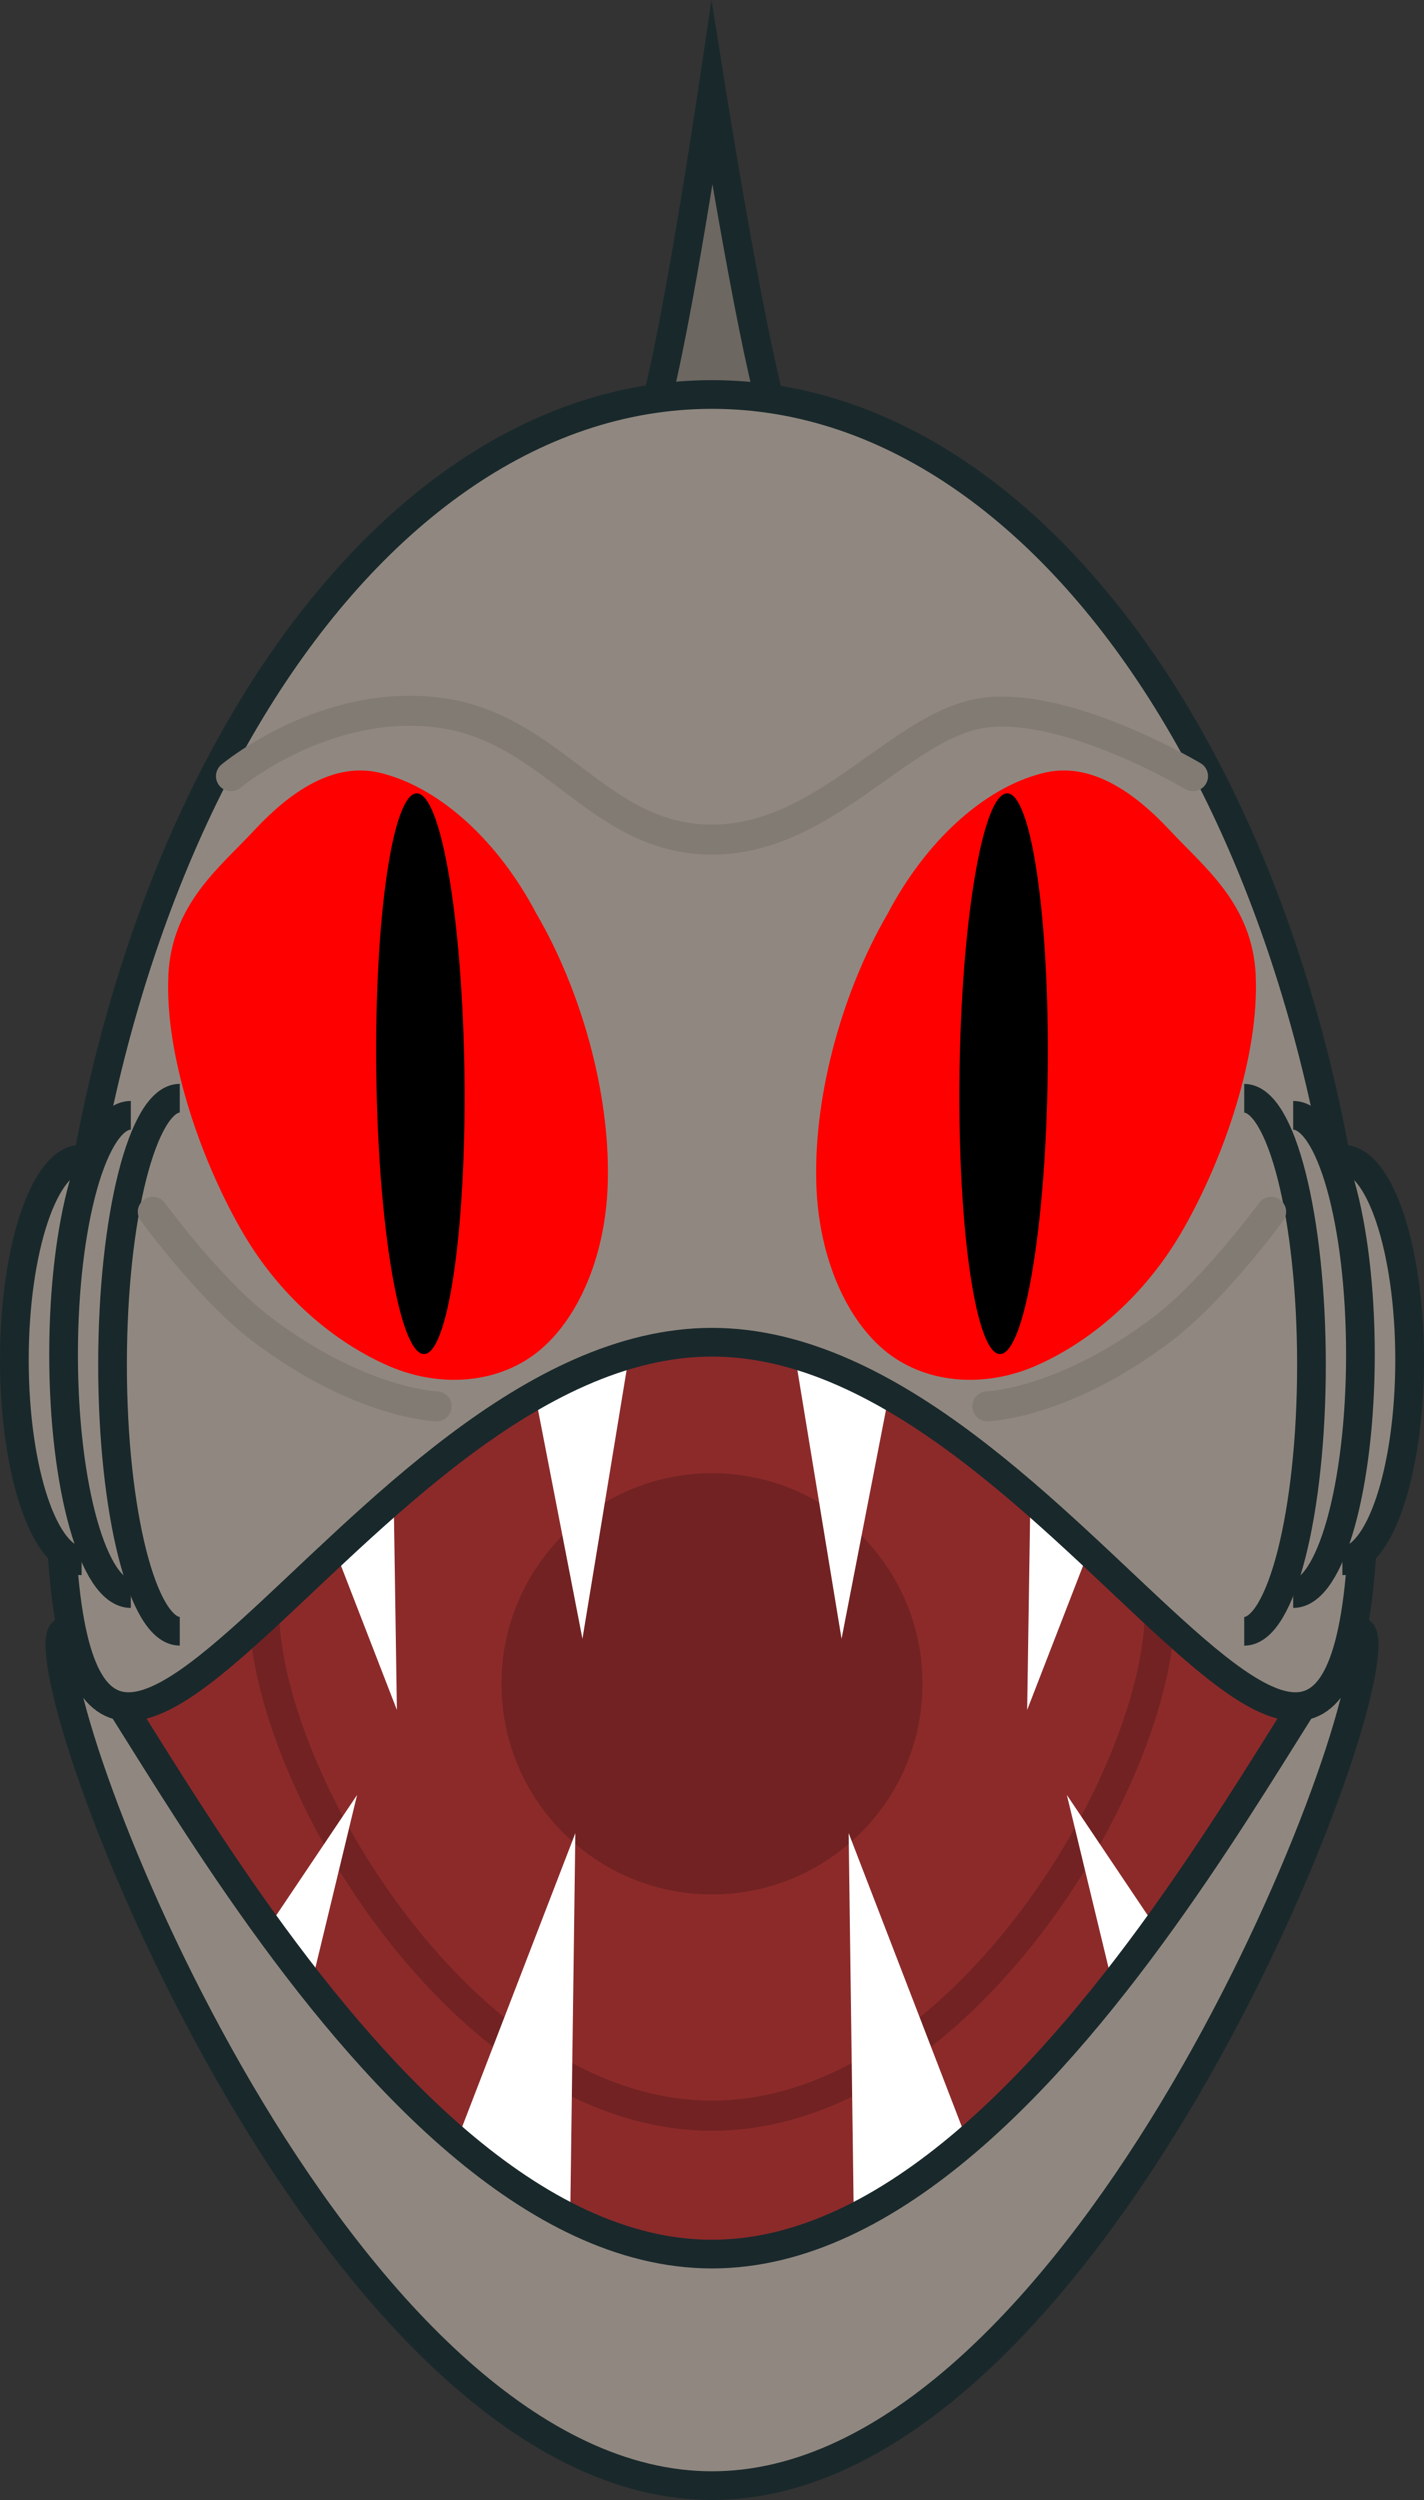 <svg version="1.1" xmlns="http://www.w3.org/2000/svg" xmlns:xlink="http://www.w3.org/1999/xlink" width="23.676" height="41.547" viewBox="0,0,23.676,41.547"><rect x="0" y="0" width="23.676" height="41.547" fill="#333333" stroke="none"/><g transform="translate(-228.162,-157.017)"><g data-paper-data="{&quot;isPaintingLayer&quot;:true}" fill-rule="nonzero" stroke-linejoin="miter" stroke-miterlimit="10" stroke-dasharray="" stroke-dashoffset="0" style="mix-blend-mode: normal"><path d="M230.1,184.928c0,-5.468 4.432,-9.9 9.9,-9.9c5.468,0 9.9,4.432 9.9,9.9c0,5.468 -4.432,9.9 -9.9,9.9c-5.468,0 -9.9,-4.432 -9.9,-9.9z" fill="#8c2a2a" stroke="none" stroke-width="0" stroke-linecap="butt"/><path d="M232.554,183.771c0,-2.775 3.334,-5.024 7.446,-5.024c4.112,0 7.446,2.25 7.446,5.024c0,2.775 -3.334,8.406 -7.446,8.406c-4.112,0 -7.446,-5.631 -7.446,-8.406z" fill="none" stroke="#722222" stroke-width="0.5" stroke-linecap="butt"/><path d="M236.5,185c0,-1.933 1.567,-3.5 3.5,-3.5c1.933,0 3.5,1.567 3.5,3.5c0,1.933 -1.567,3.5 -3.5,3.5c-1.933,0 -3.5,-1.567 -3.5,-3.5z" fill="#722222" stroke="none" stroke-width="0" stroke-linecap="butt"/><g fill="#ffffff" stroke="none" stroke-width="1" stroke-linecap="round"><path d="M237.728,187.482l-0.104,7.777l-2.704,-0.496z"/><path d="M234.099,186.847l-0.854,3.537l-1.182,-0.507z"/><path d="M234.761,185.434l-2.068,-5.333l1.981,-0.405z"/><path d="M237.846,184.252l-1.09,-5.615l2.021,-0.048z"/><path d="M245.08,194.762l-2.704,0.496l-0.104,-7.777z" data-paper-data="{&quot;index&quot;:null}"/><path d="M247.936,189.877l-1.182,0.507l-0.854,-3.537z" data-paper-data="{&quot;index&quot;:null}"/><path d="M245.327,179.696l1.981,0.405l-2.068,5.333z" data-paper-data="{&quot;index&quot;:null}"/><path d="M241.223,178.589l2.021,0.048l-1.09,5.615z" data-paper-data="{&quot;index&quot;:null}"/></g><path d="M237.863,166.076c0,0 0.842,-1.066 1.175,-2.234c0.374,-1.312 0.962,-5.258 0.962,-5.258c0,0 0.625,3.921 1.004,5.251c0.324,1.137 1.133,2.24 1.133,2.24l-2.137,1.332z" fill="#6d6761" stroke="#19282b" stroke-width="0.477" stroke-linecap="butt"/><path d="M240,198.325c-5.988,0 -10.842,-11.981 -10.842,-13.973c0,-1.993 4.854,10.125 10.842,10.125c5.988,0 10.842,-12.118 10.842,-10.125c0,1.993 -4.854,13.973 -10.842,13.973z" data-paper-data="{&quot;index&quot;:null}" fill="#908880" stroke="#19282b" stroke-width="0.477" stroke-linecap="butt"/><path d="M250.842,181.481c0,9.89 -4.854,-2.158 -10.842,-2.158c-5.988,0 -10.842,12.048 -10.842,2.158c0,-9.89 4.854,-17.908 10.842,-17.908c5.988,0 10.842,8.018 10.842,17.908z" fill="#908880" stroke="#19282b" stroke-width="0.477" stroke-linecap="butt"/><g stroke="none" stroke-linecap="butt"><path d="M230.96,173.235c0.055,-1.197 0.853,-1.798 1.437,-2.428c0.585,-0.625 1.321,-1.15 2.118,-0.938c0.971,0.248 1.932,1.128 2.566,2.333c0.734,1.258 1.221,2.953 1.187,4.433c-0.022,1.196 -0.461,2.252 -1.119,2.81c-0.658,0.559 -1.636,0.652 -2.51,0.279c-0.91,-0.393 -1.843,-1.163 -2.484,-2.298c-0.679,-1.195 -1.252,-2.883 -1.194,-4.191z" fill="#ff0000" stroke-width="1.887"/><path d="M235.133,170.209c0.202,0.072 0.388,0.658 0.525,1.55c0.136,0.889 0.223,2.079 0.229,3.364c0.005,1.285 -0.073,2.416 -0.203,3.21c-0.13,0.797 -0.312,1.251 -0.514,1.179c-0.202,-0.072 -0.388,-0.658 -0.525,-1.55c-0.137,-0.889 -0.223,-2.079 -0.229,-3.364c-0.005,-1.285 0.073,-2.416 0.203,-3.21c0.13,-0.797 0.312,-1.251 0.514,-1.179z" fill="#000000" stroke-width="1.137"/></g><g data-paper-data="{&quot;index&quot;:null}" stroke="none" stroke-linecap="butt"><path d="M249.04,173.235c0.058,1.308 -0.515,2.996 -1.194,4.191c-0.642,1.135 -1.574,1.905 -2.484,2.298c-0.875,0.373 -1.852,0.28 -2.51,-0.279c-0.658,-0.559 -1.097,-1.614 -1.119,-2.81c-0.033,-1.48 0.454,-3.175 1.187,-4.433c0.633,-1.204 1.595,-2.085 2.566,-2.333c0.797,-0.212 1.533,0.314 2.118,0.938c0.585,0.63 1.383,1.231 1.437,2.428z" fill="#ff0000" stroke-width="1.887"/><path d="M244.867,170.209c0.202,-0.072 0.384,0.382 0.514,1.179c0.13,0.794 0.208,1.925 0.203,3.21c-0.005,1.285 -0.092,2.475 -0.229,3.364c-0.137,0.892 -0.323,1.478 -0.525,1.55c-0.202,0.072 -0.384,-0.382 -0.514,-1.179c-0.13,-0.794 -0.208,-1.925 -0.203,-3.21c0.005,-1.285 0.092,-2.475 0.229,-3.364c0.137,-0.892 0.323,-1.478 0.525,-1.55z" fill="#000000" stroke-width="1.137"/></g><path d="M232.003,169.916c0,0 1.558,-1.306 3.464,-1.055c1.906,0.251 2.637,2.109 4.533,2.109c1.896,0 3.147,-1.927 4.533,-2.109c1.386,-0.183 3.464,1.055 3.464,1.055" fill="none" stroke="#827b74" stroke-width="0.5" stroke-linecap="round"/><path d="M229.519,182.955c-0.618,0 -1.118,-1.494 -1.118,-3.338c0,-1.843 0.501,-3.338 1.118,-3.338" fill="#908880" stroke="#19282b" stroke-width="0.477" stroke-linecap="butt"/><path d="M230.337,183.5c-0.618,0 -1.118,-1.779 -1.118,-3.974c0,-2.195 0.501,-3.974 1.118,-3.974" fill="#908880" stroke="#19282b" stroke-width="0.477" stroke-linecap="butt"/><path d="M231.151,184.126c-0.618,0 -1.118,-1.983 -1.118,-4.429c0,-2.446 0.501,-4.429 1.118,-4.429" fill="#908880" stroke="#19282b" stroke-width="0.477" stroke-linecap="butt"/><path d="M250.481,176.279c0.618,0 1.118,1.494 1.118,3.338c0,1.843 -0.501,3.338 -1.118,3.338" data-paper-data="{&quot;index&quot;:null}" fill="#908880" stroke="#19282b" stroke-width="0.477" stroke-linecap="butt"/><path d="M249.663,175.552c0.618,0 1.118,1.779 1.118,3.974c0,2.195 -0.501,3.974 -1.118,3.974" data-paper-data="{&quot;index&quot;:null}" fill="#908880" stroke="#19282b" stroke-width="0.477" stroke-linecap="butt"/><path d="M248.849,175.269c0.618,0 1.118,1.983 1.118,4.429c0,2.446 -0.501,4.429 -1.118,4.429" data-paper-data="{&quot;index&quot;:null}" fill="#908880" stroke="#19282b" stroke-width="0.477" stroke-linecap="butt"/><path d="M249.296,177.156c0,0 -0.944,1.294 -1.806,1.948c-1.644,1.248 -2.912,1.284 -2.912,1.284" fill="none" stroke="#827b74" stroke-width="0.5" stroke-linecap="round"/><path d="M235.421,180.388c0,0 -1.268,-0.036 -2.912,-1.284c-0.862,-0.654 -1.806,-1.948 -1.806,-1.948" data-paper-data="{&quot;index&quot;:null}" fill="none" stroke="#827b74" stroke-width="0.5" stroke-linecap="round"/></g></g></svg>
